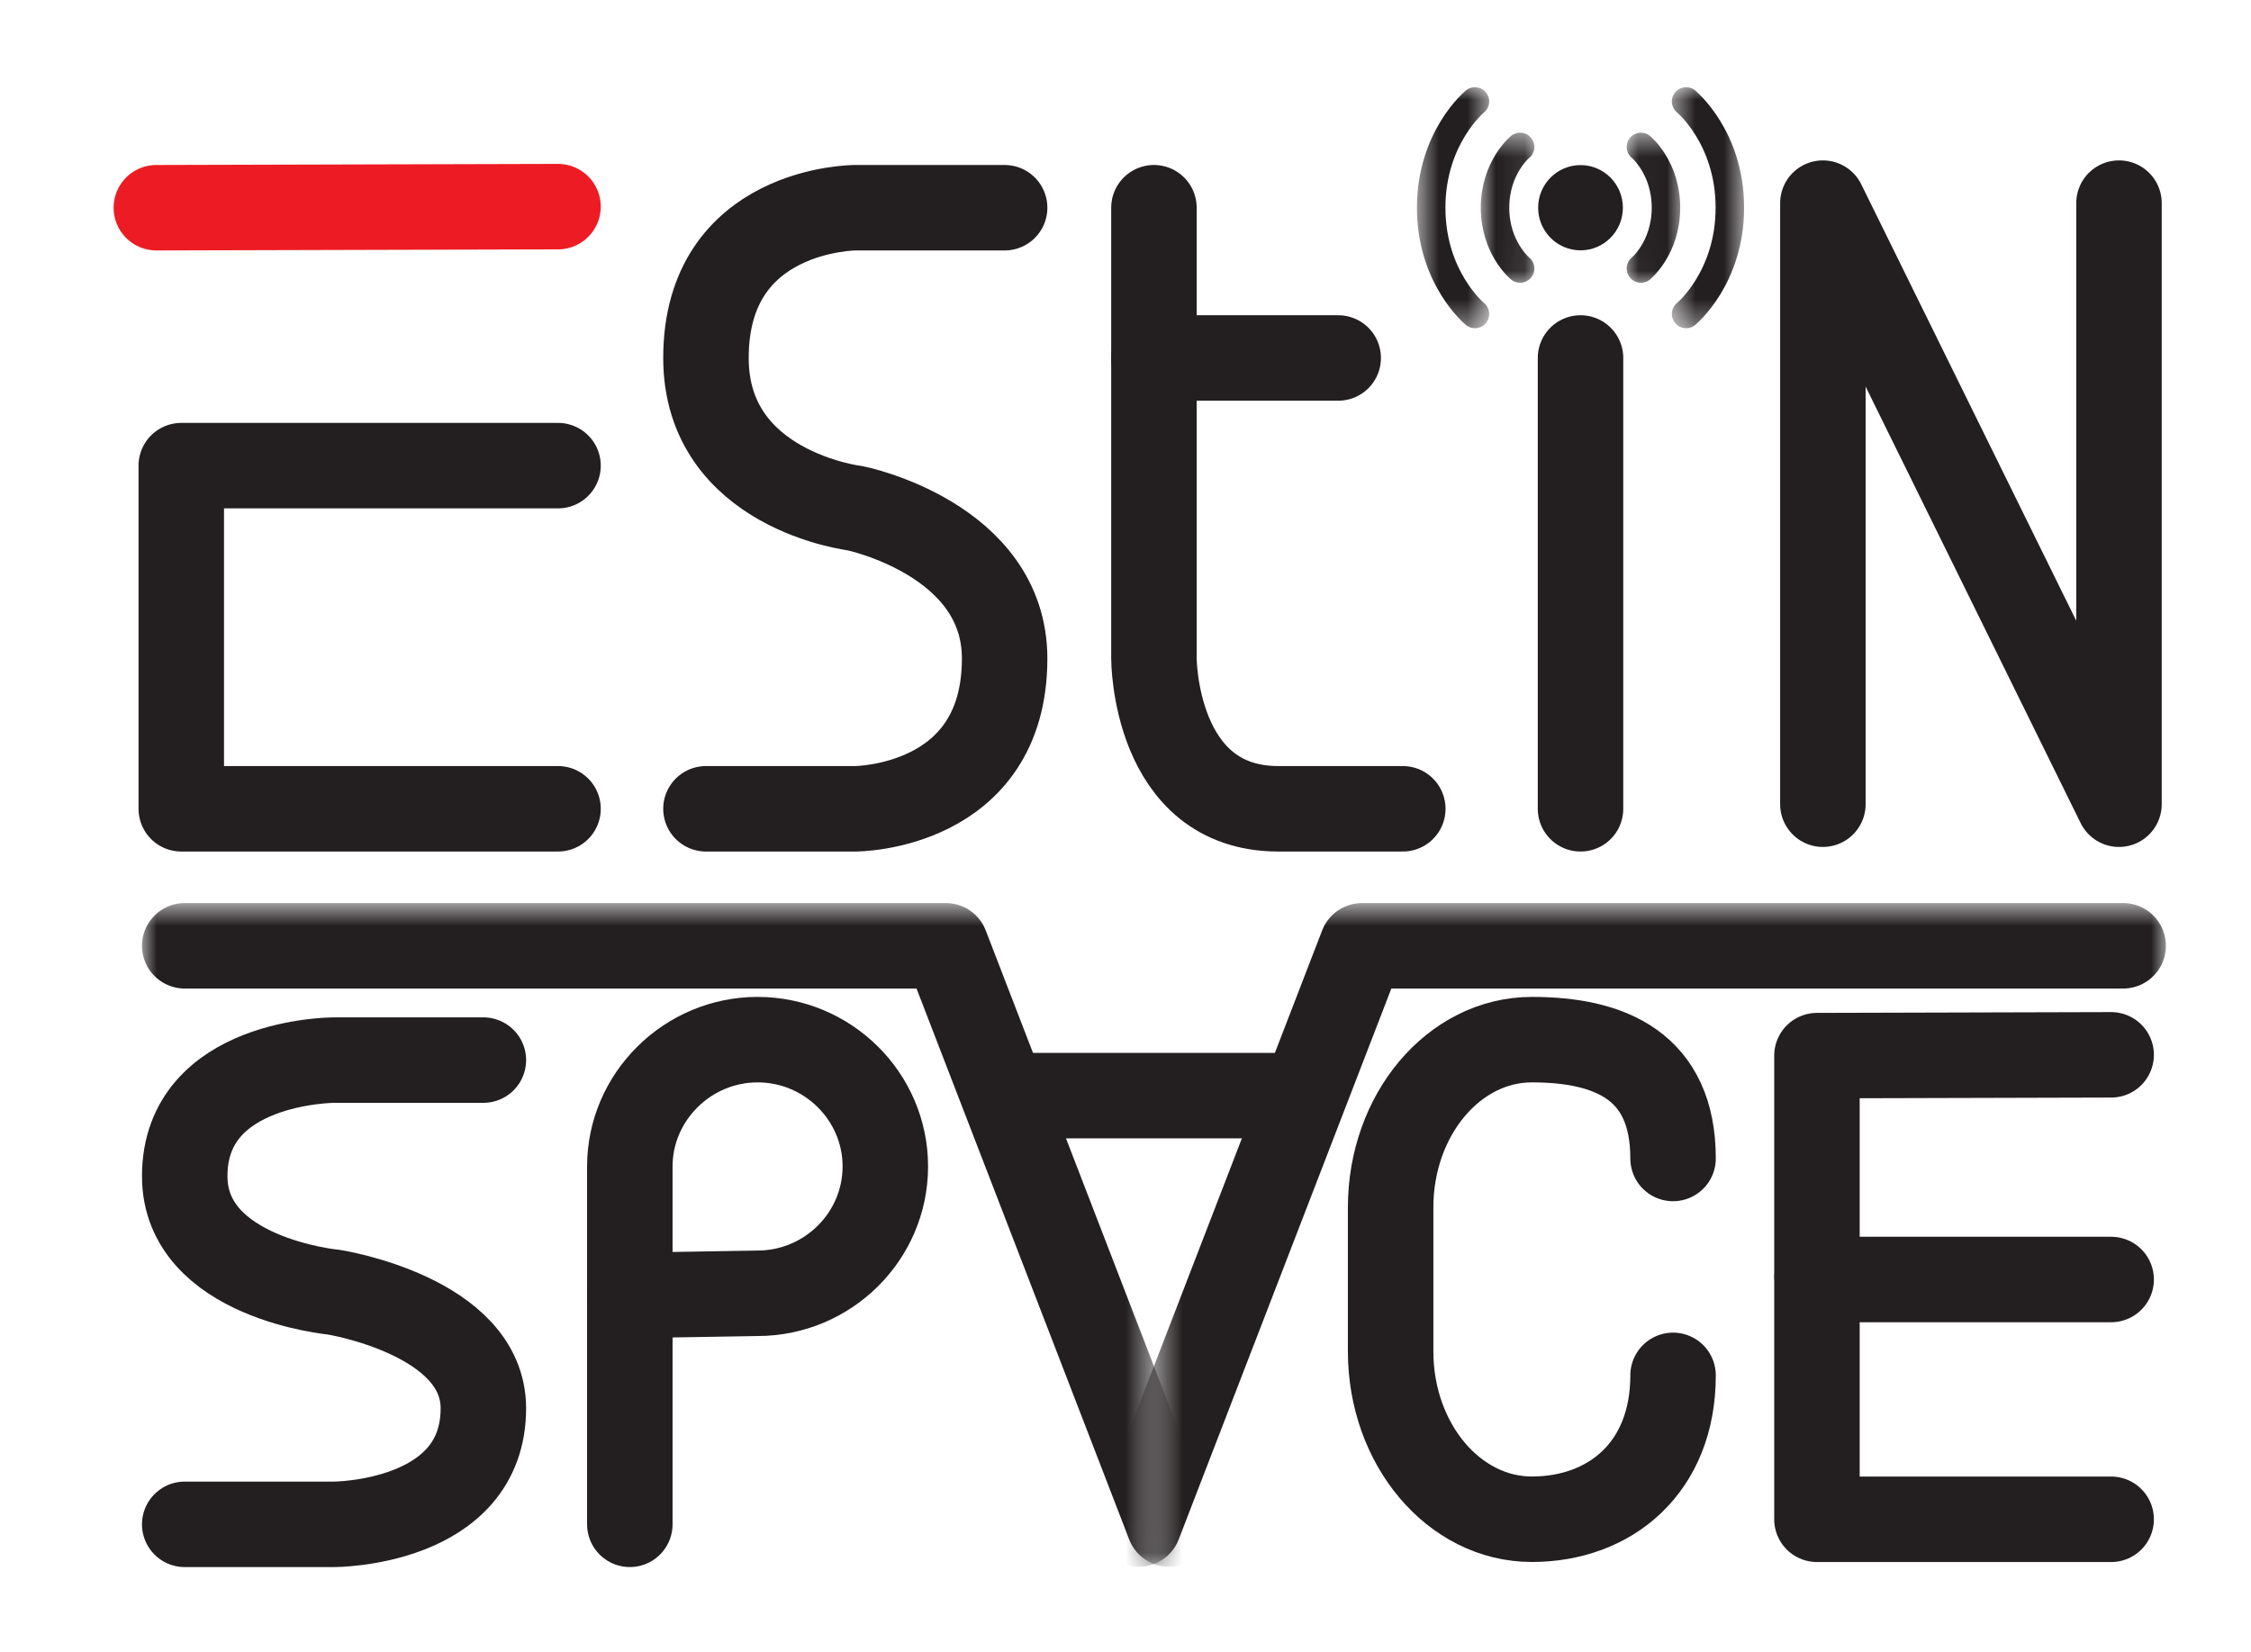 <svg width="79" height="58" viewBox="0 0 79 58" fill="none" xmlns="http://www.w3.org/2000/svg">
<g id="logo svg" filter="url(#filter0_d_710_879)">
<path id="Vector" d="M5.487 7.291L19.584 7.253" stroke="#ED1C24" stroke-width="3" stroke-miterlimit="10" stroke-linecap="round"/>
<path id="Vector_2" d="M19.584 16.344H6.362V28.389H19.584" stroke="#231F20" stroke-width="3" stroke-linecap="round" stroke-linejoin="round"/>
<path id="Vector_3" d="M35.258 7.291H30.017C30.017 7.291 24.776 7.291 24.776 12.565C24.776 17.217 30.017 17.84 30.017 17.84C30.017 17.84 35.258 18.912 35.258 23.115C35.258 28.389 30.017 28.389 30.017 28.389H24.776" stroke="#231F20" stroke-width="3" stroke-miterlimit="10" stroke-linecap="round"/>
<path id="Vector_4" d="M49.232 28.389H44.865C40.498 28.389 40.498 23.115 40.498 23.115V7.291" stroke="#231F20" stroke-width="3" stroke-miterlimit="10" stroke-linecap="round"/>
<path id="Vector_5" d="M46.965 12.565H40.498" stroke="#231F20" stroke-width="3" stroke-miterlimit="10" stroke-linecap="round"/>
<g id="Group">
<path id="Vector_6" d="M55.469 28.389V12.565" stroke="#231F20" stroke-width="3" stroke-miterlimit="10" stroke-linecap="round"/>
<ellipse id="Ellipse" cx="55.469" cy="7.291" rx="1.487" ry="1.496" fill="#231F20"/>
<g id="Group_2">
<g id="&#38;lt;Mirror Repeat&#38;gt;">
<g id="Clip path group">
<mask id="mask0_710_879" style="mask-type:luminance" maskUnits="userSpaceOnUse" x="58" y="3" width="4" height="9">
<g id="clippath">
<path id="Vector_7" d="M61.267 3H58.617V11.58H61.267V3Z" fill="white"/>
</g>
</mask>
<g mask="url(#mask0_710_879)">
<g id="Group_3">
<path id="Vector_8" d="M59.175 3.561C59.175 3.561 60.71 4.822 60.71 7.291C60.71 9.76 59.175 11.02 59.175 11.02" stroke="#231F20" stroke-miterlimit="10" stroke-linecap="round"/>
</g>
</g>
</g>
</g>
<g id="&#38;lt;Mirror Repeat&#38;gt;_2">
<g id="Clip path group_2">
<mask id="mask1_710_879" style="mask-type:luminance" maskUnits="userSpaceOnUse" x="49" y="3" width="4" height="9">
<g id="clippath-1">
<path id="Vector_9" d="M52.321 3H49.671V11.58H52.321V3Z" fill="white"/>
</g>
</mask>
<g mask="url(#mask1_710_879)">
<g id="Group_4">
<path id="Vector_10" d="M51.764 3.561C51.764 3.561 50.228 4.822 50.228 7.291C50.228 9.76 51.764 11.02 51.764 11.02" stroke="#231F20" stroke-miterlimit="10" stroke-linecap="round"/>
</g>
</g>
</g>
</g>
</g>
<g id="Group_5">
<g id="&#38;lt;Mirror Repeat&#38;gt;_3">
<g id="Clip path group_3">
<mask id="mask2_710_879" style="mask-type:luminance" maskUnits="userSpaceOnUse" x="57" y="4" width="3" height="6">
<g id="clippath-2">
<path id="Vector_11" d="M59.026 4.595H57.032V9.986H59.026V4.595Z" fill="white"/>
</g>
</mask>
<g mask="url(#mask2_710_879)">
<g id="Group_6">
<path id="Vector_12" d="M57.589 5.157C57.589 5.157 58.468 5.879 58.468 7.291C58.468 8.703 57.589 9.425 57.589 9.425" stroke="#231F20" stroke-miterlimit="10" stroke-linecap="round"/>
</g>
</g>
</g>
</g>
<g id="&#38;lt;Mirror Repeat&#38;gt;_4">
<g id="Clip path group_4">
<mask id="mask3_710_879" style="mask-type:luminance" maskUnits="userSpaceOnUse" x="51" y="4" width="3" height="6">
<g id="clippath-3">
<path id="Vector_13" d="M53.908 4.595H51.914V9.986H53.908V4.595Z" fill="white"/>
</g>
</mask>
<g mask="url(#mask3_710_879)">
<g id="Group_7">
<path id="Vector_14" d="M53.349 5.157C53.349 5.157 52.469 5.879 52.469 7.291C52.469 8.703 53.349 9.425 53.349 9.425" stroke="#231F20" stroke-miterlimit="10" stroke-linecap="round"/>
</g>
</g>
</g>
</g>
</g>
</g>
<path id="Vector_15" d="M63.975 28.228V7.13L74.367 28.228V7.13" stroke="#231F20" stroke-width="3" stroke-linecap="round" stroke-linejoin="round"/>
<g id="Group_8">
<path id="Vector_16" d="M16.964 37.21H11.723C11.723 37.21 6.483 37.21 6.483 41.284C6.483 44.875 11.723 45.358 11.723 45.358C11.723 45.358 16.964 46.187 16.964 49.432C16.964 53.505 11.723 53.505 11.723 53.505H6.483" stroke="#231F20" stroke-width="3" stroke-miterlimit="10" stroke-linecap="round"/>
<g id="Group_9">
<path id="Vector_17" d="M22.104 45.47V40.944C22.104 38.501 24.128 36.492 26.588 36.492C29.049 36.492 31.071 38.486 31.071 40.944C31.071 43.401 29.047 45.395 26.588 45.395L22.104 45.47Z" stroke="#231F20" stroke-width="3" stroke-linecap="round" stroke-linejoin="round"/>
<path id="Vector_18" d="M22.104 53.504V45.47" stroke="#231F20" stroke-width="3" stroke-linecap="round" stroke-linejoin="round"/>
</g>
<path id="Vector_19" d="M58.717 40.663C58.717 37.408 56.498 36.492 53.761 36.492C51.024 36.492 48.805 39.129 48.805 42.384V47.434C48.805 50.689 51.024 53.326 53.761 53.326C56.498 53.326 58.717 51.53 58.717 48.276" stroke="#231F20" stroke-width="3" stroke-miterlimit="10" stroke-linecap="round"/>
<g id="Group_10">
<path id="Vector_20" d="M74.092 37.025L63.767 37.053V44.739" stroke="#231F20" stroke-width="3" stroke-linecap="round" stroke-linejoin="round"/>
<path id="Vector_21" d="M74.092 44.911H63.767V53.328H74.092" stroke="#231F20" stroke-width="3" stroke-linecap="round" stroke-linejoin="round"/>
</g>
<g id="Group_11">
<g id="Group_12">
<g id="&#38;lt;Mirror Repeat&#38;gt;_5">
<g id="Clip path group_5">
<mask id="mask4_710_879" style="mask-type:luminance" maskUnits="userSpaceOnUse" x="4" y="31" width="37" height="24">
<g id="clippath-4">
<path id="Vector_22" d="M40.498 31.702H4.996V54.991H40.498V31.702Z" fill="white"/>
</g>
</mask>
<g mask="url(#mask4_710_879)">
<g id="Group_13">
<path id="Vector_23" d="M6.483 33.198H33.195L41.028 53.494" stroke="#231F20" stroke-width="3" stroke-linecap="round" stroke-linejoin="round"/>
</g>
</g>
</g>
</g>
<g id="&#38;lt;Mirror Repeat&#38;gt;_6">
<g id="Clip path group_6">
<mask id="mask5_710_879" style="mask-type:luminance" maskUnits="userSpaceOnUse" x="40" y="31" width="36" height="24">
<g id="clippath-5">
<path id="Vector_24" d="M76 31.702H40.498V54.991H76V31.702Z" fill="white"/>
</g>
</mask>
<g mask="url(#mask5_710_879)">
<g id="Group_14">
<path id="Vector_25" d="M74.513 33.198H47.801L39.968 53.494" stroke="#231F20" stroke-width="3" stroke-linecap="round" stroke-linejoin="round"/>
</g>
</g>
</g>
</g>
</g>
<path id="Vector_26" d="M35.258 38.458H44.865" stroke="#231F20" stroke-width="3" stroke-linecap="round" stroke-linejoin="round"/>
</g>
</g>
</g>
<defs>
<filter id="filter0_d_710_879" x="0.987" y="0" width="78.013" height="58.005" filterUnits="userSpaceOnUse" color-interpolation-filters="sRGB">
<feFlood flood-opacity="0" result="BackgroundImageFix"/>
<feColorMatrix in="SourceAlpha" type="matrix" values="0 0 0 0 0 0 0 0 0 0 0 0 0 0 0 0 0 0 127 0" result="hardAlpha"/>
<feOffset/>
<feGaussianBlur stdDeviation="1.5"/>
<feColorMatrix type="matrix" values="0 0 0 0 0 0 0 0 0 0 0 0 0 0 0 0 0 0 0.65 0"/>
<feBlend mode="normal" in2="BackgroundImageFix" result="effect1_dropShadow_710_879"/>
<feBlend mode="normal" in="SourceGraphic" in2="effect1_dropShadow_710_879" result="shape"/>
</filter>
</defs>
</svg>
